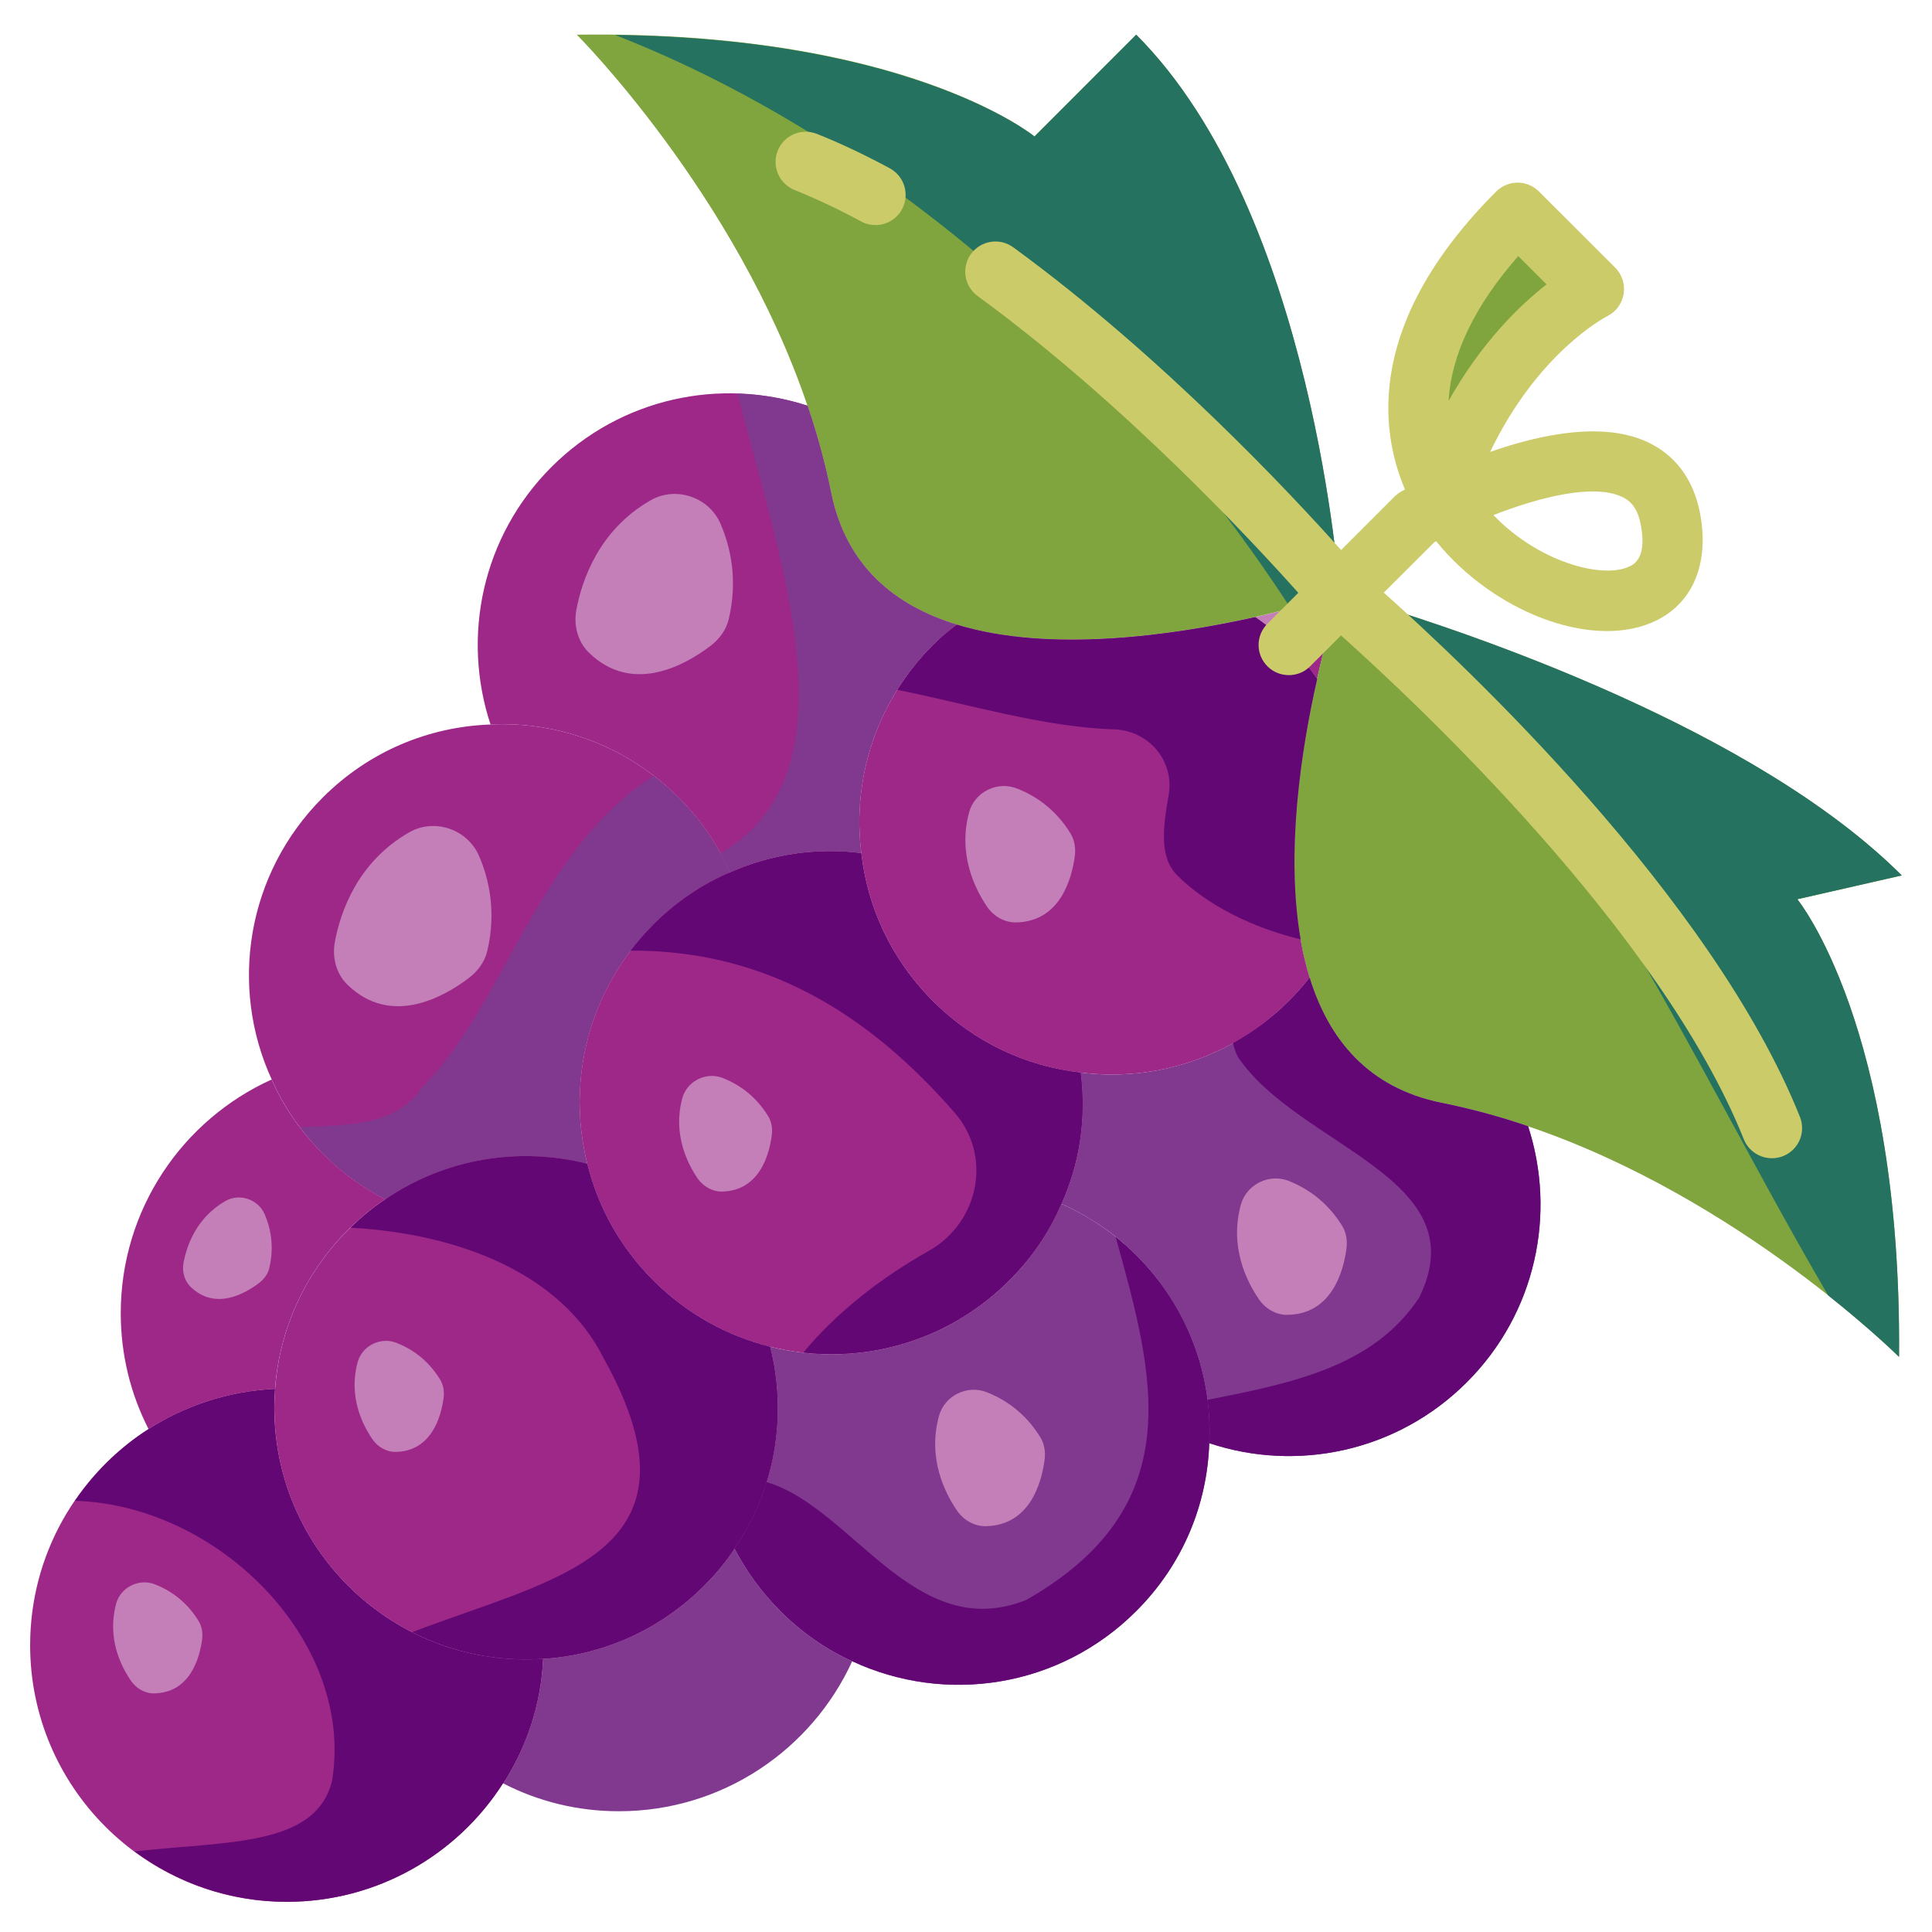 <svg width="20" height="20" viewBox="0 0 20 20" fill="none" xmlns="http://www.w3.org/2000/svg">
<g clip-path="url(#clip0_381_92837)">
<path d="M7.025 8.256C7.256 8.488 7.434 8.75 7.556 9.031C7.269 9.153 6.997 9.338 6.763 9.572C6.091 10.244 5.863 11.188 6.078 12.047C5.372 11.869 4.609 11.991 3.988 12.416C3.756 12.294 3.534 12.137 3.341 11.941C3.113 11.713 2.934 11.453 2.813 11.175C2.372 10.216 2.55 9.047 3.341 8.256C3.825 7.772 4.447 7.522 5.078 7.5C5.781 7.466 6.491 7.722 7.025 8.256Z" fill="#9D2888"/>
<path d="M7.556 9.031C7.434 8.75 7.256 8.487 7.025 8.256C6.943 8.174 6.856 8.101 6.767 8.032C5.561 8.798 5.221 10.404 4.375 11.25C4.115 11.64 3.64 11.652 3.105 11.667C3.177 11.762 3.254 11.854 3.341 11.941C3.534 12.137 3.756 12.294 3.987 12.416C4.609 11.991 5.372 11.869 6.078 12.047C5.862 11.188 6.091 10.244 6.762 9.572C6.997 9.337 7.269 9.153 7.556 9.031Z" fill="#813990"/>
<path d="M3.467 9.747C3.525 9.439 3.701 8.923 4.235 8.617C4.495 8.467 4.836 8.582 4.957 8.856C5.063 9.1 5.14 9.439 5.044 9.846C5.017 9.958 4.946 10.054 4.854 10.124C4.597 10.319 4.049 10.633 3.597 10.194C3.479 10.08 3.436 9.908 3.467 9.747Z" fill="#C47EB8"/>
<path d="M13.865 6.153V6.156L13.34 6.678C13.231 6.566 13.115 6.472 12.993 6.388C13.484 6.275 13.825 6.166 13.865 6.153Z" fill="#C47EB8"/>
<path d="M13.341 6.678L13.866 6.156C13.851 6.206 13.744 6.544 13.635 7.025C13.547 6.903 13.454 6.787 13.341 6.678Z" fill="#9D2888"/>
<path d="M19.687 9.063L18.606 9.309C18.606 9.309 19.687 10.625 19.659 14.047C19.659 14.047 18.015 12.403 15.818 11.659C15.528 11.559 15.228 11.478 14.921 11.416C14.162 11.262 13.753 10.759 13.556 10.119C13.256 9.15 13.443 7.869 13.634 7.028V7.025C13.743 6.544 13.85 6.206 13.865 6.156C13.865 6.156 13.865 6.156 13.865 6.153C13.868 6.15 13.868 6.15 13.868 6.15C13.868 6.15 17.843 7.219 19.687 9.063Z" fill="#80A53F"/>
<path d="M18.925 13.41C19.388 13.778 19.659 14.047 19.659 14.047C19.687 10.625 18.606 9.309 18.606 9.309L19.687 9.062C18.161 7.536 15.176 6.541 14.193 6.244C16.318 8.196 17.477 10.933 18.925 13.41Z" fill="#24725F"/>
<path d="M15.709 2.203L16.499 2.994C16.499 2.994 15.446 3.519 14.921 5.097L14.906 5.103C14.512 4.381 14.553 3.362 15.709 2.203Z" fill="#80A53F"/>
<path d="M15.818 11.659C16.112 12.559 15.903 13.591 15.184 14.309C14.462 15.031 13.425 15.241 12.521 14.941H12.518C12.553 14.238 12.296 13.528 11.762 12.994C11.531 12.762 11.271 12.588 10.987 12.463C11.181 12.034 11.246 11.562 11.187 11.103C11.953 11.2 12.753 10.95 13.34 10.363C13.421 10.284 13.49 10.203 13.556 10.119C13.753 10.759 14.162 11.262 14.921 11.416C15.228 11.478 15.528 11.559 15.818 11.659Z" fill="#813990"/>
<path d="M15.819 11.659C15.529 11.559 15.229 11.478 14.922 11.416C14.163 11.262 13.754 10.759 13.557 10.119C13.491 10.203 13.422 10.284 13.341 10.363C13.166 10.538 12.97 10.679 12.763 10.794C12.774 10.841 12.788 10.888 12.813 10.938C13.438 11.875 15.313 12.188 14.688 13.438C14.221 14.139 13.404 14.315 12.499 14.491C12.518 14.64 12.527 14.79 12.519 14.941H12.523C13.426 15.241 14.463 15.031 15.185 14.309C15.904 13.591 16.113 12.559 15.819 11.659Z" fill="#620774"/>
<path d="M12.993 6.387C12.153 6.575 10.871 6.762 9.903 6.466C9.262 6.269 8.756 5.859 8.603 5.097C8.54 4.791 8.459 4.491 8.359 4.2C7.615 2.003 5.971 0.359 5.971 0.359C9.374 0.312 10.709 1.412 10.709 1.412L11.762 0.359C13.606 2.203 13.868 6.15 13.868 6.15C13.868 6.15 13.868 6.15 13.865 6.153C13.825 6.166 13.484 6.275 12.993 6.387Z" fill="#80A53F"/>
<path d="M13.361 6.297C13.648 6.222 13.836 6.162 13.866 6.153C13.869 6.15 13.869 6.15 13.869 6.15C13.869 6.15 13.606 2.203 11.762 0.359L10.709 1.413C10.709 1.413 9.475 0.402 6.367 0.362C9.201 1.468 11.72 3.768 13.361 6.297Z" fill="#24725F"/>
<path d="M13.635 7.025V7.028C13.444 7.869 13.257 9.15 13.557 10.119C13.491 10.203 13.422 10.284 13.341 10.363C12.754 10.95 11.954 11.2 11.188 11.103C10.629 11.041 10.088 10.794 9.657 10.363C9.226 9.931 8.979 9.391 8.916 8.831C8.819 8.066 9.069 7.266 9.657 6.678C9.738 6.597 9.819 6.528 9.904 6.466C10.872 6.763 12.154 6.575 12.994 6.388C13.116 6.472 13.232 6.566 13.341 6.678C13.454 6.788 13.547 6.903 13.635 7.025Z" fill="#9D2888"/>
<path d="M13.635 7.028V7.025C13.547 6.903 13.454 6.788 13.341 6.678C13.232 6.566 13.116 6.472 12.994 6.388C12.154 6.575 10.873 6.763 9.904 6.466C9.819 6.528 9.738 6.597 9.657 6.678C9.514 6.821 9.392 6.977 9.289 7.141C10.045 7.294 10.811 7.528 11.532 7.55C11.89 7.561 12.16 7.876 12.098 8.229C12.038 8.574 12 8.875 12.188 9.063C12.494 9.369 12.967 9.605 13.464 9.724C13.307 8.822 13.469 7.759 13.635 7.028Z" fill="#620774"/>
<path d="M8.822 17.197C8.553 17.075 8.3 16.9 8.078 16.678C7.884 16.484 7.725 16.262 7.603 16.031C8.028 15.409 8.15 14.647 7.972 13.941C8.831 14.156 9.775 13.928 10.447 13.256C10.684 13.019 10.865 12.75 10.987 12.463C11.272 12.588 11.531 12.762 11.762 12.994C12.297 13.528 12.553 14.238 12.518 14.941C12.497 15.572 12.247 16.194 11.762 16.678C10.965 17.475 9.787 17.647 8.822 17.197Z" fill="#813990"/>
<path d="M11.762 12.994C11.694 12.925 11.622 12.863 11.549 12.804C11.948 14.239 12.327 15.59 10.625 16.562C9.467 17.026 8.824 15.603 7.933 15.342C7.858 15.583 7.75 15.816 7.603 16.031C7.725 16.262 7.884 16.484 8.078 16.678C8.3 16.9 8.553 17.075 8.822 17.197C9.787 17.647 10.965 17.475 11.762 16.678C12.247 16.194 12.497 15.572 12.518 14.941C12.553 14.237 12.297 13.528 11.762 12.994Z" fill="#620774"/>
<path d="M11.188 11.103C11.247 11.562 11.182 12.034 10.988 12.463C10.866 12.75 10.685 13.019 10.447 13.256C9.775 13.928 8.832 14.156 7.972 13.941C7.529 13.831 7.11 13.603 6.763 13.256C6.416 12.909 6.188 12.491 6.079 12.047C5.863 11.188 6.091 10.244 6.763 9.572C6.997 9.338 7.269 9.153 7.557 9.031C7.985 8.841 8.457 8.772 8.916 8.831C8.979 9.391 9.225 9.931 9.657 10.363C10.088 10.794 10.629 11.041 11.188 11.103Z" fill="#9D2888"/>
<path d="M11.187 11.103C10.628 11.041 10.087 10.794 9.656 10.363C9.225 9.931 8.978 9.391 8.915 8.831C8.456 8.772 7.984 8.841 7.556 9.031C7.268 9.153 6.996 9.338 6.762 9.572C6.676 9.658 6.599 9.748 6.527 9.841C7.93 9.833 8.995 10.5 9.883 11.519C10.275 11.969 10.134 12.656 9.615 12.949C9.12 13.228 8.66 13.585 8.316 14.002C9.076 14.087 9.863 13.839 10.446 13.256C10.684 13.019 10.865 12.75 10.987 12.463C11.181 12.034 11.246 11.562 11.187 11.103Z" fill="#620774"/>
<path d="M9.903 6.466C9.818 6.528 9.737 6.597 9.656 6.678C9.068 7.266 8.818 8.066 8.915 8.831C8.456 8.772 7.984 8.841 7.556 9.031C7.434 8.75 7.256 8.487 7.025 8.256C6.49 7.722 5.781 7.466 5.078 7.5C4.778 6.594 4.987 5.556 5.709 4.834C6.428 4.116 7.459 3.906 8.359 4.2C8.459 4.491 8.54 4.791 8.603 5.097C8.756 5.859 9.262 6.269 9.903 6.466Z" fill="#9D2888"/>
<path d="M9.903 6.466C9.262 6.269 8.756 5.859 8.603 5.097C8.541 4.791 8.459 4.491 8.359 4.2C8.125 4.123 7.881 4.083 7.636 4.075C8.053 5.759 8.908 7.991 7.458 8.833C7.494 8.898 7.527 8.964 7.556 9.031C7.984 8.84 8.456 8.772 8.915 8.831C8.818 8.065 9.068 7.265 9.656 6.678C9.738 6.597 9.819 6.528 9.903 6.466Z" fill="#813990"/>
<path d="M8.078 16.678C8.3 16.9 8.553 17.075 8.822 17.197C8.403 18.113 7.478 18.75 6.407 18.75C5.975 18.75 5.569 18.647 5.21 18.462C5.45 18.087 5.6 17.647 5.622 17.172C6.232 17.134 6.825 16.878 7.288 16.416C7.407 16.297 7.513 16.169 7.603 16.031C7.725 16.262 7.885 16.484 8.078 16.678Z" fill="#813990"/>
<path d="M7.973 13.941C8.151 14.647 8.029 15.409 7.604 16.031C7.513 16.169 7.407 16.297 7.288 16.416C6.826 16.878 6.232 17.134 5.623 17.172C4.901 17.222 4.16 16.972 3.604 16.416C3.044 15.856 2.791 15.106 2.848 14.378C2.891 13.778 3.144 13.191 3.604 12.731C3.723 12.613 3.851 12.506 3.988 12.416C4.61 11.991 5.373 11.869 6.079 12.047C6.188 12.491 6.416 12.909 6.763 13.256C7.11 13.603 7.529 13.831 7.973 13.941Z" fill="#9D2888"/>
<path d="M7.972 13.941C7.529 13.831 7.11 13.603 6.763 13.256C6.416 12.909 6.188 12.491 6.079 12.047C5.372 11.869 4.61 11.991 3.988 12.416C3.86 12.5 3.74 12.6 3.628 12.709C4.757 12.771 5.812 13.185 6.25 14.062C7.379 16.093 5.737 16.332 4.267 16.896C4.691 17.111 5.16 17.204 5.622 17.172C6.232 17.134 6.825 16.878 7.288 16.416C7.407 16.297 7.513 16.169 7.604 16.031C8.029 15.409 8.15 14.647 7.972 13.941Z" fill="#620774"/>
<path d="M3.603 16.416C4.159 16.972 4.9 17.222 5.622 17.172C5.6 17.647 5.45 18.087 5.209 18.463H5.206C4.734 19.2 3.906 19.688 2.969 19.688C1.503 19.688 0.312 18.497 0.312 17.031C0.312 16.091 0.8 15.266 1.538 14.794C1.919 14.55 2.369 14.4 2.847 14.378C2.791 15.106 3.044 15.856 3.603 16.416Z" fill="#9D2888"/>
<path d="M3.603 16.416C3.043 15.856 2.79 15.106 2.846 14.378C2.368 14.4 1.918 14.55 1.537 14.794C1.235 14.986 0.979 15.241 0.777 15.536C2.283 15.584 3.675 17.01 3.437 18.437C3.266 19.122 2.345 19.057 1.394 19.166C1.835 19.492 2.378 19.687 2.968 19.687C3.906 19.687 4.734 19.2 5.206 18.462H5.209C5.45 18.087 5.6 17.647 5.621 17.172C4.9 17.222 4.159 16.972 3.603 16.416Z" fill="#620774"/>
<path d="M3.987 12.416C3.85 12.506 3.722 12.613 3.603 12.731C3.144 13.191 2.891 13.778 2.847 14.378C2.369 14.4 1.919 14.55 1.538 14.794C1.353 14.434 1.25 14.025 1.25 13.594C1.25 12.519 1.891 11.591 2.812 11.175C2.934 11.453 3.112 11.713 3.341 11.941C3.534 12.137 3.756 12.294 3.987 12.416Z" fill="#9D2888"/>
<path d="M5.967 6.31C6.025 6.002 6.201 5.485 6.735 5.179C6.995 5.03 7.336 5.144 7.457 5.418C7.563 5.662 7.64 6.002 7.544 6.409C7.518 6.521 7.446 6.617 7.354 6.687C7.097 6.882 6.549 7.196 6.097 6.757C5.979 6.642 5.936 6.471 5.967 6.31Z" fill="#C47EB8"/>
<path d="M1.9 13.07C1.933 12.896 2.032 12.606 2.333 12.433C2.479 12.349 2.671 12.414 2.739 12.568C2.799 12.705 2.842 12.897 2.788 13.126C2.773 13.189 2.733 13.243 2.681 13.282C2.537 13.392 2.228 13.569 1.974 13.322C1.907 13.257 1.883 13.16 1.9 13.07Z" fill="#C47EB8"/>
<path d="M7.22 12.197C7.112 12.037 6.964 11.735 7.063 11.369C7.111 11.191 7.309 11.092 7.481 11.159C7.634 11.219 7.816 11.333 7.951 11.553C7.989 11.613 7.999 11.686 7.989 11.756C7.963 11.954 7.861 12.329 7.472 12.335C7.371 12.336 7.278 12.28 7.22 12.197Z" fill="#C47EB8"/>
<path d="M10.218 9.386C10.09 9.198 9.915 8.841 10.032 8.409C10.089 8.199 10.323 8.082 10.526 8.162C10.707 8.232 10.921 8.367 11.081 8.626C11.125 8.697 11.137 8.783 11.126 8.866C11.094 9.099 10.974 9.542 10.516 9.549C10.396 9.55 10.286 9.485 10.218 9.386Z" fill="#C47EB8"/>
<path d="M13.031 13.448C12.902 13.26 12.727 12.904 12.845 12.472C12.902 12.262 13.136 12.145 13.339 12.224C13.519 12.295 13.733 12.43 13.893 12.688C13.937 12.759 13.95 12.846 13.938 12.929C13.907 13.161 13.786 13.605 13.328 13.611C13.209 13.613 13.098 13.547 13.031 13.448Z" fill="#C47EB8"/>
<path d="M9.906 15.636C9.777 15.448 9.602 15.091 9.72 14.659C9.777 14.449 10.011 14.332 10.214 14.412C10.394 14.482 10.608 14.617 10.768 14.876C10.812 14.947 10.825 15.033 10.813 15.116C10.782 15.349 10.661 15.792 10.203 15.799C10.084 15.8 9.973 15.735 9.906 15.636Z" fill="#C47EB8"/>
<path d="M3.854 14.897C3.749 14.744 3.607 14.454 3.702 14.102C3.748 13.931 3.939 13.836 4.104 13.901C4.251 13.958 4.425 14.068 4.555 14.279C4.591 14.337 4.601 14.407 4.592 14.474C4.566 14.664 4.468 15.024 4.095 15.03C3.998 15.031 3.908 14.977 3.854 14.897Z" fill="#C47EB8"/>
<path d="M1.354 17.397C1.249 17.244 1.107 16.954 1.202 16.602C1.248 16.431 1.439 16.336 1.604 16.401C1.751 16.458 1.925 16.568 2.055 16.779C2.091 16.837 2.101 16.907 2.092 16.974C2.066 17.164 1.968 17.524 1.595 17.53C1.498 17.531 1.408 17.477 1.354 17.397Z" fill="#C47EB8"/>
<path d="M9.211 1.742C8.951 1.602 8.698 1.482 8.457 1.386C8.296 1.322 8.115 1.4 8.051 1.56C7.987 1.721 8.065 1.902 8.225 1.967C8.443 2.054 8.675 2.163 8.914 2.292C8.961 2.318 9.012 2.33 9.063 2.33C9.173 2.33 9.281 2.271 9.338 2.166C9.419 2.014 9.363 1.825 9.211 1.742Z" fill="#CCCB6A"/>
<path d="M18.633 11.562C17.721 9.283 15.151 6.871 14.325 6.135L14.847 5.614C14.854 5.61 14.861 5.607 14.867 5.603C15.452 6.325 16.446 6.716 17.092 6.448C17.516 6.272 17.704 5.842 17.596 5.3C17.528 4.958 17.339 4.707 17.05 4.574C16.593 4.363 15.952 4.494 15.426 4.678C15.918 3.653 16.608 3.288 16.64 3.272C16.73 3.227 16.792 3.141 16.808 3.042C16.824 2.943 16.792 2.842 16.721 2.771L15.931 1.982C15.809 1.86 15.612 1.86 15.489 1.982C14.151 3.321 14.276 4.434 14.544 5.067C14.528 5.076 14.515 5.083 14.506 5.088C14.48 5.102 14.457 5.12 14.437 5.14L13.883 5.694C13.37 5.119 12.034 3.687 10.489 2.56C10.349 2.458 10.154 2.489 10.052 2.628C9.951 2.768 9.981 2.963 10.121 3.065C11.625 4.162 12.961 5.6 13.44 6.137L13.121 6.456C12.998 6.578 12.998 6.776 13.121 6.898C13.182 6.959 13.262 6.989 13.342 6.989C13.422 6.989 13.502 6.959 13.562 6.898L13.882 6.578C14.64 7.255 17.19 9.638 18.052 11.794C18.101 11.916 18.218 11.99 18.343 11.99C18.381 11.99 18.42 11.983 18.459 11.968C18.619 11.904 18.697 11.723 18.633 11.562ZM16.788 5.142C16.859 5.174 16.946 5.236 16.983 5.423C17.056 5.786 16.908 5.847 16.852 5.871C16.562 5.991 15.915 5.807 15.46 5.332C15.952 5.14 16.499 5.008 16.788 5.142ZM15.717 2.651L16.01 2.944C15.732 3.161 15.336 3.544 14.996 4.15C15.022 3.675 15.264 3.166 15.717 2.651Z" fill="#CCCB6A"/>
</g>
<defs>
<clipPath id="clip0_381_92837">
<rect width="20" height="20" fill="white"/>
</clipPath>
</defs>
</svg>

